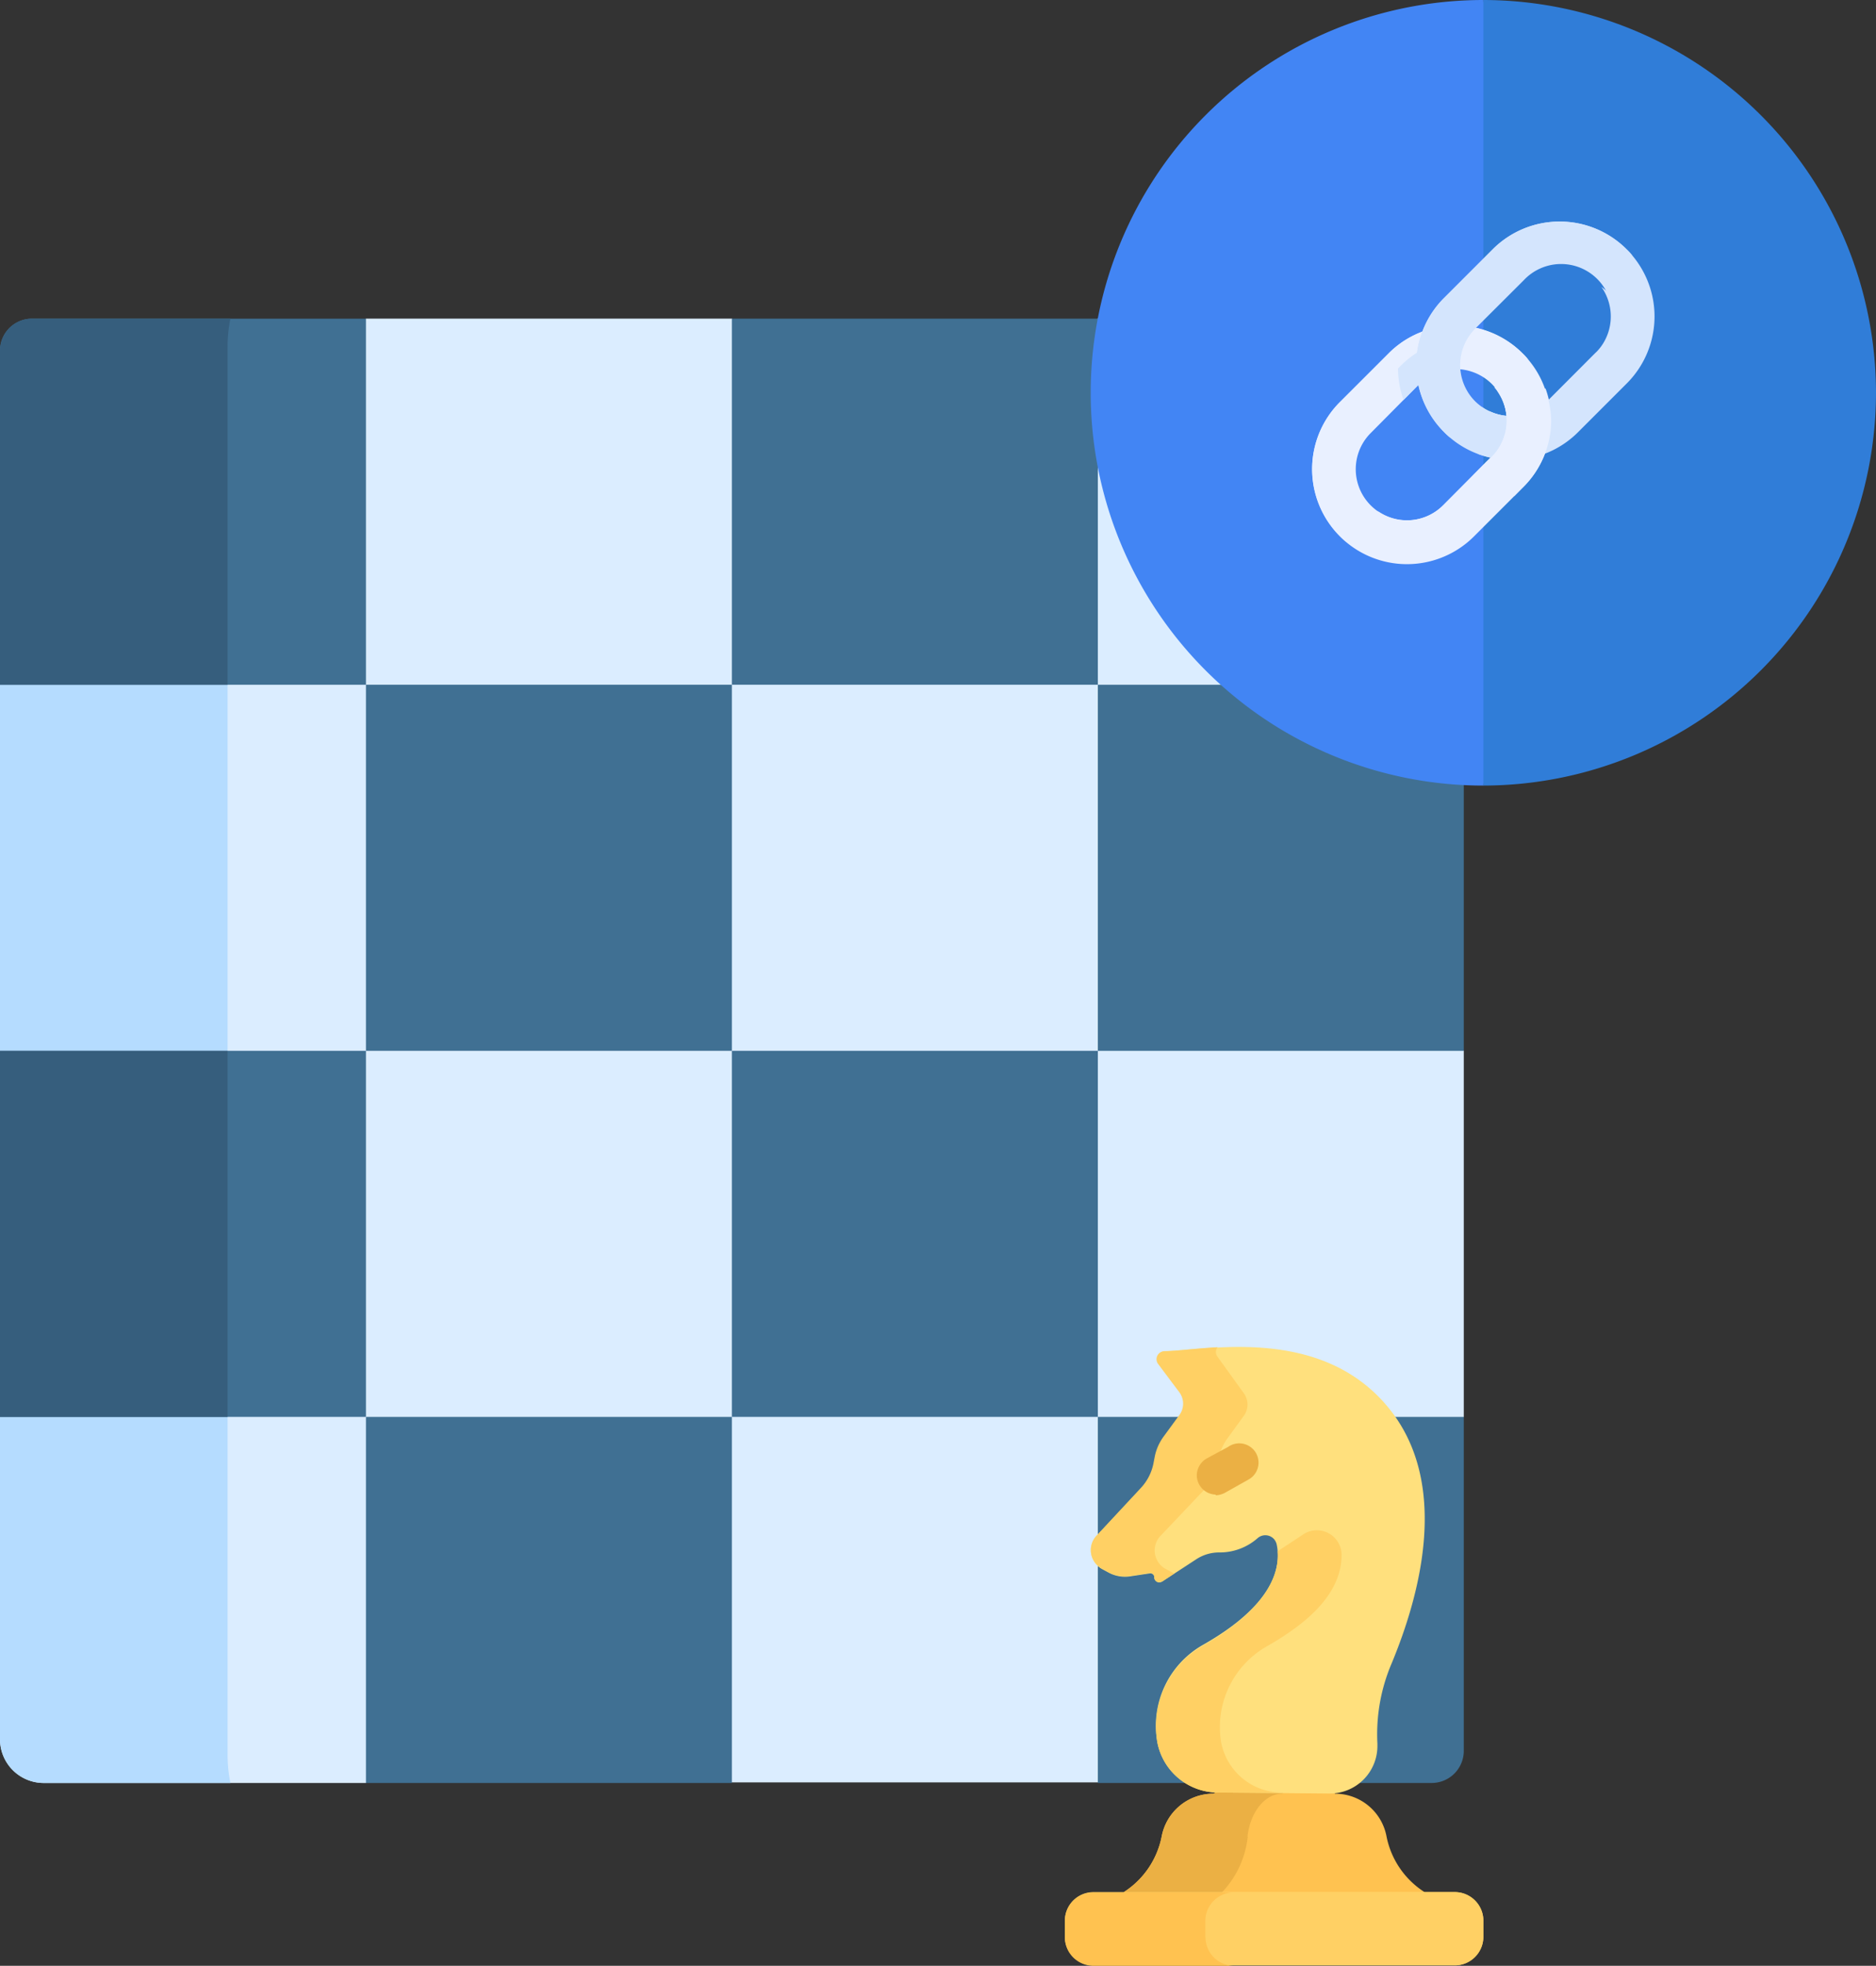 <svg xmlns="http://www.w3.org/2000/svg" viewBox="0 0 131.39 137.63"><rect x="0" y="0" width="131.39" height="137.63" fill="#333333" stroke="none"/><defs><style>.cls-1{fill:#dbedff;}.cls-2{fill:#b5dcff;}.cls-3{fill:#407093;}.cls-4{fill:#365e7d;}.cls-5{fill:#ffc250;}.cls-6{fill:#ebb044;}.cls-7{fill:#ffd064;}.cls-8{fill:#ffe07d;}.cls-9{fill:#307dd8;}.cls-10{fill:#4285f4;}.cls-11{fill:#e9f0ff;}.cls-12{fill:#d4e5fd;}</style></defs><g id="Layer_2" data-name="Layer 2"><g id="Layer_1-2" data-name="Layer 1"><g id="Layer_2-2" data-name="Layer 2"><g id="Layer_1-2-2" data-name="Layer 1-2"><path class="cls-1" d="M102.52,47.94V25.37a3.06,3.06,0,0,0-3.06-3.06H76.89l-3.37,1.6H53.74l-2.48-1.6H25.63L0,47.94V73.57l3.09,3.16V95.92L0,99.2v22.57a3.06,3.06,0,0,0,3.06,3.06H25.63L29,122H47.8l3.46,2.79H76.89L102.52,99.2V73.57l-3.28-3.76V50.25Z"/><path class="cls-2" d="M16.14,124.83a9.62,9.62,0,0,1-.2-2V32L0,47.94V73.57l3.09,3.16V95.92L0,99.2v22.57a3.06,3.06,0,0,0,3.06,3.06Z"/><path class="cls-3" d="M0,73.57H25.63V99.2H0Z"/><path class="cls-4" d="M0,73.57H15.94V99.2H0Z"/><path class="cls-3" d="M51.26,73.57H76.89V99.2H51.26Z"/><path class="cls-3" d="M25.63,47.94H51.26V73.57H25.63Z"/><path class="cls-3" d="M76.89,47.94h25.63V73.57H76.89Z"/><path class="cls-3" d="M51.26,22.31H76.89V47.94H51.26Z"/><path class="cls-3" d="M76.89,124.83h23.38a2.25,2.25,0,0,0,2.25-2.25V99.2H76.89Z"/><path class="cls-3" d="M0,24.55V47.94H25.63V22.31H2.24A2.24,2.24,0,0,0,0,24.55Z"/><path class="cls-4" d="M15.94,24.31a9.49,9.49,0,0,1,.2-2H2.24A2.24,2.24,0,0,0,0,24.55V47.94H15.94Z"/><path class="cls-3" d="M25.63,99.2H51.26v25.63H25.63Z"/><path class="cls-5" d="M97.11,128.58a3.67,3.67,0,0,0-3.61-3l-.23-.24h-7.8l-.49.24a3.68,3.68,0,0,0-3.62,3,6,6,0,0,1-2.65,3.89l.6.4H99.19l.58-.4A6,6,0,0,1,97.11,128.58Z"/><path class="cls-6" d="M87.37,128.58c.2-1.74,1.24-3,2.43-3l.34-.24H85.47l-.49.24a3.68,3.68,0,0,0-3.62,3,6,6,0,0,1-2.65,3.89l.6.4H86l-.4-.4a6.68,6.68,0,0,0,1.79-3.89Z"/><path class="cls-7" d="M101.89,132.47H76.58a2,2,0,0,0-2,2v1.13a2,2,0,0,0,2,2h25.31a2,2,0,0,0,2-2v-1.13A2,2,0,0,0,101.89,132.47Z"/><path class="cls-7" d="M101.89,132.47H86.07a2,2,0,0,0-2,2v1.13a2,2,0,0,0,2,2h15.82a2,2,0,0,0,2-2v-1.13A2,2,0,0,0,101.89,132.47Z"/><path class="cls-5" d="M84.42,135.63v-1.14a2,2,0,0,1,2-2H76.58a2,2,0,0,0-2,2v1.14a2,2,0,0,0,2,2h9.85a2,2,0,0,1-2-2Z"/><path class="cls-8" d="M93.17,125.57a3.33,3.33,0,0,0,3.3-3.36v-.13a12.62,12.62,0,0,1,1-5.63c2-4.82,4.1-12.57-.2-17.86-4.78-5.88-12.91-4-15.68-4a.55.55,0,0,0-.53.56.57.57,0,0,0,.1.31l1.5,2a1.34,1.34,0,0,1,0,1.59l-1.12,1.53a3.54,3.54,0,0,0-.6,1.36l-.1.52a3.53,3.53,0,0,1-.89,1.71l-3.15,3.37a1.46,1.46,0,0,0,.06,2.07,1.33,1.33,0,0,0,.3.23l.48.26a2.42,2.42,0,0,0,1.47.27l1.4-.21a.28.28,0,0,1,.33.22v.06a.35.35,0,0,0,.35.35.36.36,0,0,0,.2-.06l2.39-1.56a2.91,2.91,0,0,1,1.64-.48,4,4,0,0,0,2.66-1,.82.82,0,0,1,1.16.08.89.89,0,0,1,.18.38c.31,1.52-.15,4.16-5.15,7A6.51,6.51,0,0,0,81.06,122h0a4.33,4.33,0,0,0,4.29,3.5Z"/><path class="cls-7" d="M81.39,110.73l.85-.56-.13-.07-.48-.26a1.48,1.48,0,0,1-.58-2,1.29,1.29,0,0,1,.22-.3l3.12-3.29a3.53,3.53,0,0,0,.89-1.71l.1-.52a3.37,3.37,0,0,1,.62-1.36l1.11-1.53a1.34,1.34,0,0,0,0-1.59L85.28,95a.54.54,0,0,1,0-.68c-1.58.09-2.91.27-3.75.29a.55.55,0,0,0-.53.56.57.57,0,0,0,.1.31l1.5,2a1.34,1.34,0,0,1,0,1.59l-1.12,1.53a3.54,3.54,0,0,0-.6,1.36l-.1.52a3.53,3.53,0,0,1-.89,1.71l-3.09,3.32a1.46,1.46,0,0,0,.06,2.07,1.33,1.33,0,0,0,.3.23l.48.26a2.42,2.42,0,0,0,1.47.27l1.4-.21a.28.28,0,0,1,.33.22v.06a.35.35,0,0,0,.35.35.36.36,0,0,0,.2-.06Z"/><path class="cls-7" d="M85.54,122.07h0a6.51,6.51,0,0,1,3.21-6.82c3-1.71,5.2-3.76,5.21-6.38a1.73,1.73,0,0,0-2.72-1.42l-1.76,1.16c.13,1.56-.66,4-5.21,6.61A6.51,6.51,0,0,0,81.06,122h0a4.33,4.33,0,0,0,4.29,3.5h4.47a4.33,4.33,0,0,1-4.29-3.5Z"/><path class="cls-6" d="M85.16,104.64a1.36,1.36,0,0,1-1.34-1.37,1.38,1.38,0,0,1,.68-1.15l1.5-.81a1.35,1.35,0,1,1,1.52,2.23l-.19.11-1.53.86a1.51,1.51,0,0,1-.66.18Z"/></g></g><path d="M103.85,10.18a19.5,19.5,0,1,0,19.5,19.5A19.53,19.53,0,0,0,103.85,10.18Z"/><path d="M99.83,19.25h8V40.11h-8Z"/><path d="M93.42,25.66h20.86v8H93.42Z"/><path class="cls-9" d="M131.39,27.5A27.54,27.54,0,0,0,103.89,0L98.12,25.85,103.89,55A27.54,27.54,0,0,0,131.39,27.5Z"/><path class="cls-10" d="M103.89,55V0a27.5,27.5,0,1,0,0,55Z"/><path class="cls-11" d="M108.2,27.2a6.48,6.48,0,0,0-1.56-2.45A6.64,6.64,0,0,0,98.15,24a5.85,5.85,0,0,0-.9.76l-3.41,3.4a6.64,6.64,0,0,0,9.4,9.39l3.4-3.4a6.66,6.66,0,0,0,2-4.69,6.62,6.62,0,0,0-.39-2.25Zm-7.13,8.18A3.58,3.58,0,1,1,96,30.32L98.3,28l1.11-1.12a3.61,3.61,0,0,1,5.07,0,3.59,3.59,0,0,1,0,5.07l-.43.42Z"/><path class="cls-12" d="M98.15,24a6.64,6.64,0,0,0,.15,4l1.11-1.12A3.59,3.59,0,0,1,101,26a3.58,3.58,0,0,1,1-2.75l.43-.43A6.68,6.68,0,0,0,98.15,24Z"/><path class="cls-11" d="M94.7,29l3.41-3.4a6.63,6.63,0,0,1,8.94-.41,4.38,4.38,0,0,0-.41-.45,6.63,6.63,0,0,0-9.39,0l-3.4,3.4a6.63,6.63,0,0,0,0,9.39,3.47,3.47,0,0,0,.45.41A6.63,6.63,0,0,1,94.7,29Z"/><path class="cls-12" d="M113.93,17.46a6.63,6.63,0,0,0-9.39,0l-3.4,3.4a6.63,6.63,0,0,0,0,9.39,6.49,6.49,0,0,0,2.36,1.53,6.8,6.8,0,0,0,3.37.34,6.62,6.62,0,0,0,3.66-1.87l3.4-3.4a6.63,6.63,0,0,0,0-9.39Zm-2.16,7.22-3.4,3.41a3.57,3.57,0,0,1-4.06.7,3.66,3.66,0,0,1-1-.7,3.6,3.6,0,0,1,0-5.07l3.41-3.4a3.58,3.58,0,1,1,5.06,5.06Z"/><path class="cls-12" d="M107.43,29.45a6.53,6.53,0,0,1-.56,2.67,6.8,6.8,0,0,1-3.37-.34,3.59,3.59,0,0,0,.81-3,3.6,3.6,0,0,0,3.09,0C107.42,29,107.43,29.22,107.43,29.45Z"/><path class="cls-12" d="M109.23,28.94l3.4-3.4a3.59,3.59,0,0,0,0-5.06,4.22,4.22,0,0,0-.47-.39,3.59,3.59,0,0,1-.39,4.6l-3.4,3.4a3.59,3.59,0,0,1-4.6.39,4.31,4.31,0,0,0,.39.46A3.59,3.59,0,0,0,109.23,28.94Z"/><path class="cls-11" d="M108.21,27.24a4,4,0,0,0-3.55-.12,3.58,3.58,0,0,1-.18,4.86l-1.28,1.28a2.89,2.89,0,0,0,.29.32,4,4,0,0,0,2.56,1.16l.59-.6a6.59,6.59,0,0,0,2-4.69A6.71,6.71,0,0,0,108.21,27.24Z"/><path class="cls-11" d="M101.93,36.24l3.4-3.4a3.59,3.59,0,0,0,0-5.07,4.31,4.31,0,0,0-.46-.39,3.59,3.59,0,0,1-.39,4.6l-3.41,3.4a3.57,3.57,0,0,1-4.59.39,5.71,5.71,0,0,0,.39.47,3.59,3.59,0,0,0,5.06,0Z"/><path class="cls-12" d="M102,21.72l3.4-3.41a6.64,6.64,0,0,1,8.94-.41,4.2,4.2,0,0,0-.41-.44,6.63,6.63,0,0,0-9.39,0l-3.4,3.4a6.63,6.63,0,0,0,0,9.39,4.38,4.38,0,0,0,.45.41,6.63,6.63,0,0,1,.41-8.94Z"/></g></g></svg>